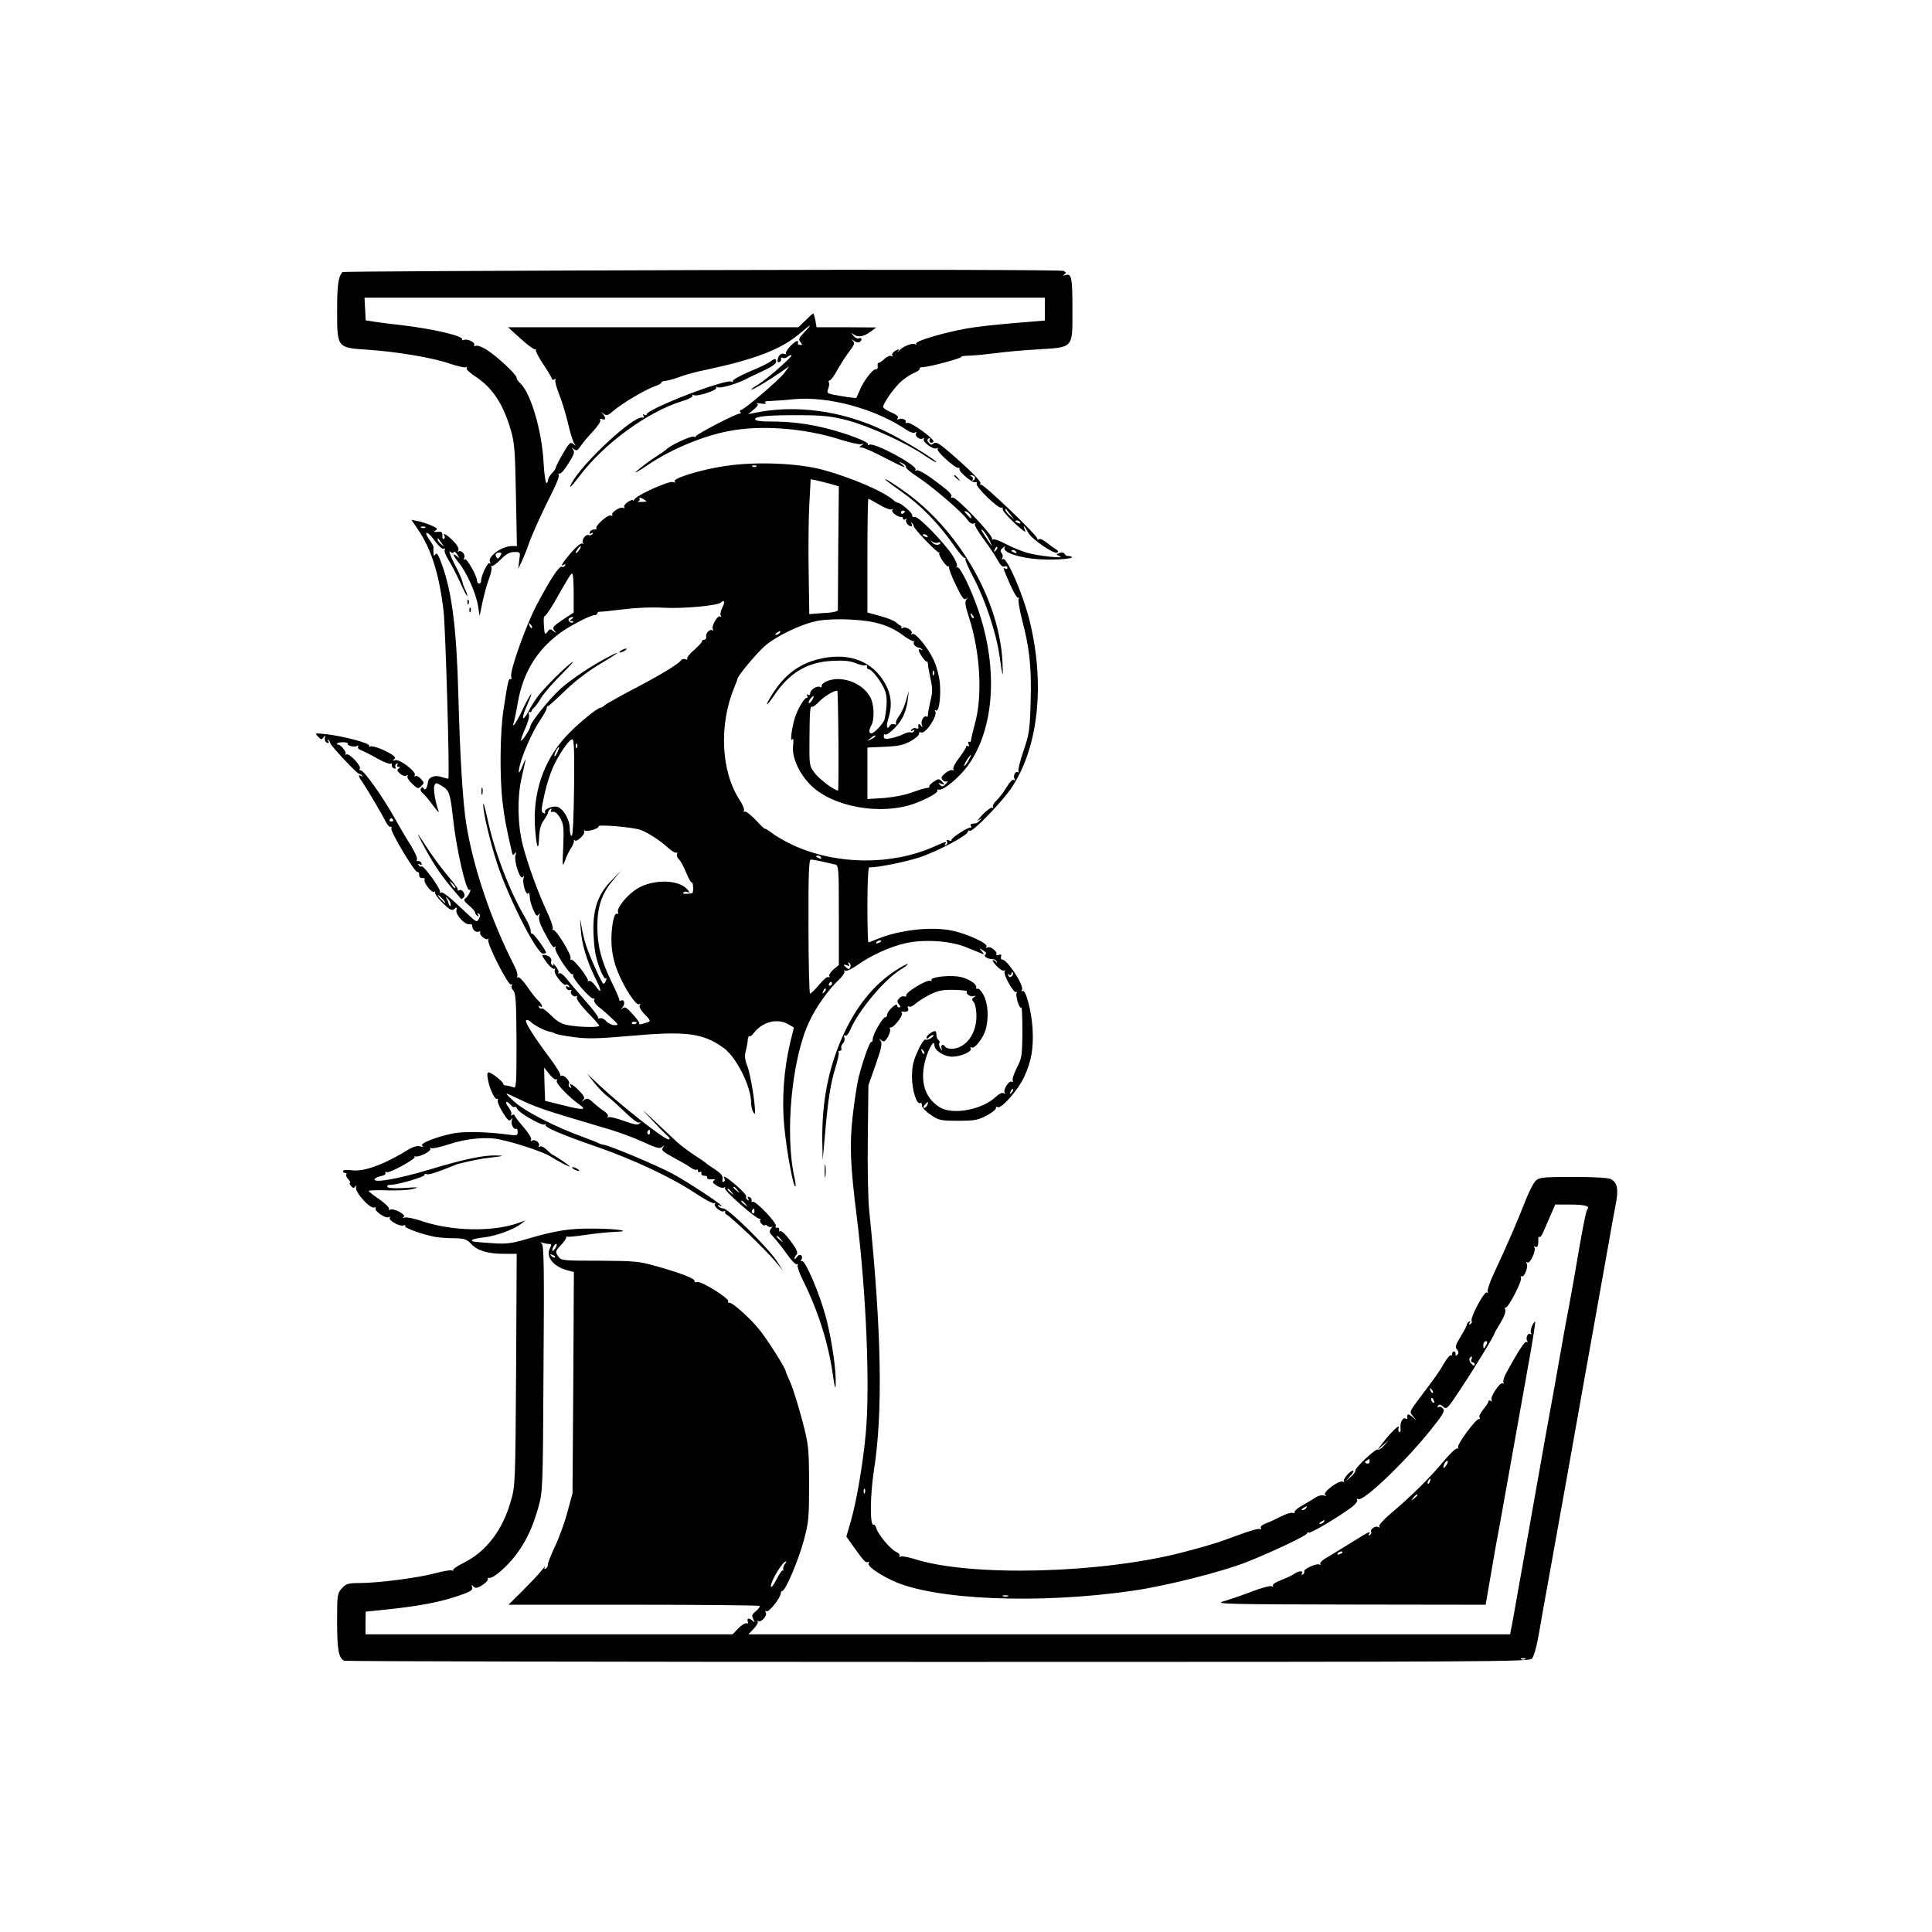 <?xml version="1.0" standalone="no"?>
<!DOCTYPE svg PUBLIC "-//W3C//DTD SVG 20010904//EN"
 "http://www.w3.org/TR/2001/REC-SVG-20010904/DTD/svg10.dtd">
<svg version="1.0" xmlns="http://www.w3.org/2000/svg"
 width="980pt" height="980pt" viewBox="0 0 980 980"
 preserveAspectRatio="xMidYMid meet">

<g transform="translate(0,980) scale(0.1,-0.1)"
fill="#000000" stroke="none">
<path d="M3558 8430 c-999 -3 -1818 -7 -1821 -10 -21 -24 -27 -64 -27 -195 0
-190 -1 -189 156 -199 148 -10 333 -41 417 -71 39 -13 75 -21 80 -18 6 3 7 2
4 -4 -4 -6 16 -24 43 -42 87 -56 142 -139 181 -272 19 -65 22 -107 26 -331 l5
-258 -26 0 c-51 0 -126 -55 -110 -81 4 -7 3 -10 -3 -6 -10 6 -43 -64 -43 -91
0 -7 -4 -12 -10 -12 -5 0 -10 6 -10 13 0 25 -52 117 -62 110 -7 -3 -8 -1 -4 6
10 15 -13 43 -27 34 -6 -4 -7 -1 -2 6 4 8 -5 26 -26 47 -30 31 -58 47 -44 25
3 -5 1 -12 -4 -15 -4 -3 -8 4 -7 17 1 18 -4 22 -24 19 -19 -1 -22 0 -10 8 12
7 7 12 -23 25 -21 9 -52 19 -69 22 l-31 6 32 -47 c68 -99 109 -228 131 -416
10 -89 32 -841 24 -849 -1 -2 -17 2 -35 8 -32 11 -64 0 -68 -24 -4 -32 -14
-47 -21 -35 -6 9 -9 9 -15 0 -4 -6 0 -17 9 -23 8 -7 32 -34 52 -62 20 -27 33
-41 29 -30 -16 42 -28 113 -22 129 7 17 9 17 39 -1 37 -22 42 -36 57 -173 17
-152 66 -364 82 -354 14 8 -4 -30 -19 -42 -12 -8 -9 -15 17 -37 17 -14 31 -30
31 -36 0 -5 5 -13 12 -17 7 -5 8 -3 3 6 -5 9 -4 11 3 6 9 -5 9 -13 1 -27 -10
-19 -13 -17 -62 29 -87 83 -124 112 -131 104 -4 -4 -6 -2 -4 4 4 15 -83 135
-93 129 -4 -3 -11 0 -15 6 -5 8 -3 9 6 4 8 -5 11 -3 8 6 -3 8 -11 13 -17 11
-7 -1 -10 2 -6 8 4 6 -11 39 -32 73 -22 34 -58 96 -81 137 -57 103 -158 246
-172 242 -6 -1 -8 3 -5 9 9 13 -54 81 -68 72 -6 -3 -7 -1 -4 4 6 10 -30 51
-39 46 -2 -2 -4 0 -4 5 0 4 13 7 29 7 16 0 27 -3 25 -7 -6 -10 34 -20 47 -12
7 4 9 3 5 -4 -3 -6 3 -13 14 -17 12 -4 48 -22 81 -41 34 -19 65 -31 70 -28 5
3 8 0 7 -7 -2 -6 3 -14 11 -17 8 -2 11 0 7 6 -3 6 -1 14 5 18 8 4 9 3 5 -4 -4
-7 -1 -12 6 -12 10 0 10 -2 0 -8 -9 -7 -8 -13 7 -26 11 -10 25 -15 32 -10 7 4
10 3 6 -3 -4 -5 7 -23 23 -38 28 -27 31 -28 47 -12 16 15 15 18 -2 36 -9 11
-22 18 -28 14 -5 -3 -7 -1 -3 5 10 16 -78 84 -100 76 -14 -4 -15 -3 -6 4 10 7
8 12 -11 25 -39 25 -98 47 -110 40 -5 -3 -7 -1 -4 4 8 12 -130 49 -219 59 -57
6 -59 6 -41 -12 15 -17 19 -17 28 -4 8 12 9 12 7 -4 -2 -10 3 -21 11 -24 9 -3
11 0 6 9 -5 8 -4 11 1 6 5 -5 9 -12 9 -16 0 -11 136 -156 146 -156 4 0 11 -4
16 -9 5 -5 3 -6 -5 -2 -17 10 -15 -2 7 -32 20 -29 97 -159 120 -204 8 -15 18
-25 22 -22 5 3 7 -1 4 -8 -5 -17 119 -224 132 -221 6 1 10 -5 9 -15 0 -10 6
-16 16 -16 10 1 15 -2 12 -7 -8 -14 36 -70 48 -63 6 4 8 3 5 -3 -3 -5 14 -29
38 -53 37 -36 47 -41 59 -31 13 11 15 10 11 -7 -4 -23 44 -75 66 -70 7 2 13
-1 14 -7 1 -20 17 -36 32 -31 8 3 12 2 9 -3 -8 -12 29 -43 39 -34 4 5 5 3 2
-3 -10 -17 102 -236 115 -228 7 4 8 2 4 -5 -4 -6 0 -18 8 -26 12 -13 15 -55
16 -256 0 -227 -1 -241 -17 -234 -10 4 -26 8 -35 9 -9 0 -16 3 -15 7 3 9 -59
59 -73 59 -9 0 -10 -11 -5 -36 8 -47 36 -105 47 -98 4 3 5 -1 3 -8 -3 -7 9
-35 26 -62 24 -39 33 -46 41 -35 8 11 9 10 4 -5 -6 -19 11 -49 23 -42 4 3 7
-5 7 -16 0 -17 -5 -19 -41 -14 -109 15 -228 18 -286 7 -88 -18 -173 -52 -157
-63 9 -6 5 -7 -10 -3 -14 4 -34 -1 -55 -13 -127 -79 -231 -117 -293 -108 -26
3 -44 2 -44 -4 0 -6 5 -10 12 -10 6 0 8 -3 5 -7 -4 -3 0 -15 10 -25 9 -10 13
-18 8 -18 -4 0 -2 -7 5 -15 11 -13 15 -13 23 -3 6 9 7 8 3 -5 -7 -23 71 -110
92 -102 7 2 11 1 7 -4 -8 -13 52 -54 66 -45 7 4 9 3 6 -3 -8 -13 50 -46 69
-39 8 3 13 2 9 -3 -5 -10 94 -45 157 -56 20 -3 63 -6 95 -6 49 -1 61 -5 83
-29 32 -34 85 -50 168 -50 l63 0 -3 -587 c-4 -576 -4 -590 -27 -668 -42 -147
-124 -255 -240 -313 -33 -16 -57 -33 -53 -38 4 -4 2 -4 -5 0 -6 3 -45 -3 -85
-14 -82 -23 -291 -50 -386 -50 -55 0 -66 -3 -87 -26 -24 -26 -25 -32 -25 -170
0 -143 8 -187 37 -198 8 -3 1363 -6 3011 -6 2851 0 2997 1 3013 17 10 11 25
64 38 143 12 69 30 172 41 230 25 136 167 931 185 1035 8 44 35 195 60 335 25
140 55 307 66 370 11 63 26 147 34 187 16 79 10 114 -24 132 -12 7 -89 11
-189 11 -147 0 -173 -2 -190 -17 -12 -10 -37 -58 -56 -108 -36 -93 -96 -232
-160 -368 -20 -43 -33 -83 -30 -89 4 -7 2 -8 -4 -4 -13 8 -86 -129 -77 -144 3
-5 0 -12 -6 -16 -8 -5 -9 -3 -4 6 5 9 4 11 -3 6 -7 -4 -12 -11 -12 -16 0 -6
-14 -32 -31 -60 -26 -42 -29 -53 -18 -66 8 -10 9 -18 2 -25 -8 -8 -11 -7 -10
2 1 8 -2 14 -8 14 -5 0 -9 -6 -9 -12 1 -7 -2 -10 -7 -8 -4 3 -20 -16 -35 -42
-28 -48 -37 -60 -128 -181 -47 -63 -47 -64 -29 -85 l18 -22 -22 19 c-21 17
-28 15 -24 -7 1 -5 -3 -6 -8 -3 -14 9 -30 -17 -27 -46 2 -15 -1 -25 -6 -22 -5
3 -7 13 -3 22 8 22 -38 -21 -78 -73 l-31 -40 30 25 29 25 -24 -27 c-13 -15
-28 -25 -33 -21 -11 6 -119 -97 -113 -107 2 -4 -8 -18 -23 -31 l-27 -24 24 28
c14 15 20 27 14 27 -16 0 -54 -46 -46 -55 5 -4 2 -5 -5 -1 -18 11 -106 -55
-90 -67 9 -6 7 -7 -6 -3 -11 4 -30 -1 -45 -11 -14 -10 -44 -27 -66 -40 -22
-12 -39 -26 -38 -32 2 -6 -3 -8 -10 -5 -8 3 -36 -6 -63 -20 -27 -14 -62 -30
-77 -35 -17 -7 -25 -15 -21 -23 4 -7 3 -8 -4 -4 -7 4 -56 -10 -109 -30 -108
-40 -142 -51 -283 -88 -414 -108 -1074 -125 -1358 -35 -35 11 -68 17 -74 13
-6 -4 -8 -3 -5 3 4 6 -4 15 -17 21 -28 12 -91 87 -101 120 -3 12 -9 20 -13 18
-20 -12 -19 144 1 276 46 292 39 705 -24 1318 -6 58 -9 224 -7 370 l3 265 37
105 c29 83 34 107 25 120 -10 13 -10 13 4 3 13 -10 18 -7 33 17 9 17 14 35 11
40 -4 6 -2 9 3 8 13 -4 64 60 57 72 -4 6 -3 10 2 9 23 -4 35 2 29 17 -3 9 -2
12 5 8 6 -3 20 3 32 14 12 11 45 32 74 47 43 21 65 25 123 24 39 -1 68 -4 65
-7 -10 -10 17 -31 33 -25 14 4 14 3 3 -5 -12 -9 -13 -13 -1 -26 7 -9 13 -40
13 -69 1 -92 -56 -167 -127 -167 -14 0 -28 5 -31 10 -10 17 -25 11 -19 -7 5
-17 5 -17 -6 0 -6 9 -9 21 -5 26 3 5 1 12 -5 16 -5 3 -10 15 -10 26 0 10 -3
19 -6 19 -14 0 -44 -22 -44 -32 0 -9 3 -9 12 0 7 7 16 12 22 12 5 0 1 -6 -9
-14 -11 -8 -24 -12 -31 -9 -6 2 -24 -24 -39 -59 -23 -51 -29 -77 -29 -133 1
-69 25 -142 43 -130 5 2 8 -3 7 -12 0 -9 18 -30 44 -47 42 -29 50 -31 140 -31
84 0 101 3 145 27 28 14 49 32 47 38 -1 6 3 8 9 4 17 -10 102 85 133 151 37
79 49 144 44 244 -5 91 -35 204 -51 194 -6 -3 -7 -1 -3 6 13 21 -79 161 -103
154 -3 -1 -5 5 -3 14 3 11 -1 14 -13 9 -9 -3 -14 -2 -11 3 8 13 -31 44 -45 35
-8 -4 -10 -3 -5 5 9 15 -97 64 -172 80 -108 23 -271 4 -384 -43 -21 -9 -40
-16 -43 -16 -3 0 -5 86 -5 190 0 110 4 190 9 190 46 0 181 27 255 51 91 30
246 112 246 131 0 5 4 7 9 4 14 -9 165 147 214 221 134 203 169 522 90 843
-32 132 -116 326 -135 314 -7 -4 -8 -3 -4 5 4 6 3 18 -3 25 -8 10 -7 17 6 27
11 10 14 10 9 1 -14 -23 80 -54 180 -59 86 -5 185 4 157 14 -7 2 -15 4 -19 3
-4 -1 -10 4 -14 11 -5 7 -15 9 -26 4 -18 -7 -18 -8 1 -16 34 -14 -105 0 -165
17 -30 9 -79 29 -109 45 -29 16 -58 26 -63 23 -4 -3 -7 -1 -6 4 5 17 -183 214
-199 208 -8 -3 -11 -1 -8 4 7 12 -13 31 -102 96 -36 26 -68 42 -74 38 -7 -4
-9 -3 -5 4 12 20 -212 141 -235 126 -7 -4 -9 -3 -6 2 7 12 -109 56 -218 83
-95 23 -180 33 -281 33 -49 0 -74 4 -74 12 0 15 76 21 240 20 111 -1 152 -6
232 -27 108 -29 294 -113 386 -176 34 -23 62 -39 62 -36 0 11 -168 114 -260
158 -215 104 -455 137 -666 92 l-29 -6 29 24 c20 18 25 26 15 30 -8 3 2 3 21
0 22 -3 30 -1 23 4 -8 6 0 9 25 9 20 1 73 4 117 9 176 17 419 -49 577 -158 16
-10 33 -15 39 -11 7 4 9 3 6 -3 -9 -14 19 -37 34 -27 7 4 9 3 5 -4 -8 -14 50
-55 65 -46 7 4 9 3 5 -4 -7 -11 90 -99 105 -95 5 2 8 -1 6 -7 -3 -14 66 -71
80 -66 7 3 10 -1 7 -8 -6 -15 112 -130 126 -121 5 3 8 0 6 -7 -2 -7 26 -40 62
-73 35 -33 59 -50 53 -37 -6 12 -9 22 -7 22 3 0 13 -14 21 -31 18 -34 132
-112 148 -102 7 4 4 11 -7 17 -10 6 -31 21 -47 34 -16 13 -33 21 -39 17 -6 -4
-9 -3 -8 2 5 13 -278 284 -287 275 -5 -4 -5 -2 -2 4 7 11 -47 65 -160 163 -50
43 -66 51 -77 42 -10 -9 -16 -8 -25 3 -9 11 -9 16 0 22 7 4 9 3 5 -4 -3 -6 -2
-13 3 -16 5 -4 12 -2 16 3 8 13 -116 103 -133 96 -7 -2 -11 -1 -8 4 7 11 -22
23 -36 14 -7 -3 -8 -1 -4 6 5 8 -6 18 -33 29 -22 9 -41 22 -41 28 0 19 56 98
91 129 19 17 49 37 67 44 17 7 30 17 27 21 -3 4 5 8 18 8 29 0 200 46 193 52
-2 3 14 5 37 6 23 0 83 6 132 12 50 7 150 16 224 20 177 11 171 5 171 196 0
168 -4 189 -34 181 -15 -5 -17 -4 -7 3 11 8 10 11 -5 18 -11 5 -835 7 -1836 4z
m1742 -198 l0 -58 -157 -13 c-87 -7 -194 -19 -238 -27 -118 -21 -266 -65 -258
-77 3 -5 1 -7 -5 -3 -14 8 -60 -10 -81 -32 -9 -10 -11 -11 -6 -3 9 12 7 12
-13 2 -12 -7 -20 -17 -16 -23 4 -7 3 -8 -4 -4 -7 4 -22 -2 -34 -13 -12 -12
-26 -21 -30 -21 -5 0 -8 -8 -6 -17 2 -10 -3 -17 -9 -16 -15 3 -65 -62 -83
-109 -8 -18 -15 -34 -16 -36 -1 -2 -36 2 -77 9 -73 12 -75 13 -66 37 5 13 7
28 3 33 -3 5 -1 9 4 9 6 0 25 26 42 58 18 31 45 73 61 93 22 29 26 39 16 49
-10 12 -9 12 5 1 9 -7 22 -10 28 -6 15 9 12 25 -3 19 -8 -3 -20 3 -28 13 -12
16 -12 17 1 7 22 -17 51 -12 85 13 l30 22 -151 1 -152 0 -6 35 c-4 19 -9 35
-11 35 -2 0 -20 -16 -39 -35 l-36 -35 -737 0 -736 0 63 -57 c35 -32 69 -57 74
-55 6 2 8 1 4 -3 -3 -4 13 -36 38 -73 24 -36 44 -70 44 -74 0 -5 5 -6 12 -2 6
4 8 3 5 -3 -3 -5 5 -37 18 -70 14 -33 34 -100 46 -149 11 -49 26 -96 32 -104
10 -13 10 -13 -5 -2 -14 12 -21 6 -52 -48 -20 -34 -36 -65 -36 -71 0 -5 -9
-18 -20 -29 -11 -11 -20 -27 -20 -35 0 -8 -4 -15 -8 -15 -5 0 -12 48 -15 108
-9 160 -66 351 -118 398 -11 9 -19 22 -19 29 0 15 -98 107 -150 140 -23 15
-48 24 -56 21 -8 -3 -12 -2 -9 4 8 12 -33 33 -51 26 -8 -3 -13 -2 -10 2 10 17
-142 53 -309 73 -49 5 -110 13 -135 17 l-45 7 -3 58 -3 57 1726 0 1725 0 0
-58z m-1220 -117 c-28 -29 -31 -37 -20 -50 7 -8 10 -15 6 -15 -16 0 -21 3 -18
11 4 18 -15 9 -41 -19 -15 -16 -24 -32 -20 -36 4 -4 0 -4 -9 -1 -16 6 -31 -8
-34 -33 -2 -7 3 -11 9 -9 7 3 11 10 9 16 -1 7 2 10 8 6 6 -4 18 -1 26 6 8 6
17 10 19 7 6 -6 -122 -119 -167 -147 -21 -12 -38 -25 -38 -27 0 -7 85 43 144
84 l49 34 -23 -32 c-24 -34 -207 -190 -222 -190 -5 0 -6 -5 -3 -10 4 -6 3 -9
-2 -8 -13 4 -232 -110 -225 -117 4 -3 -1 -3 -10 0 -13 5 -121 -45 -138 -65 -3
-3 -27 -20 -55 -38 -50 -32 -123 -91 -95 -76 8 4 34 20 57 36 118 80 279 147
413 172 162 31 382 14 560 -43 50 -16 100 -27 109 -24 14 4 14 3 1 -6 -13 -9
-13 -11 1 -11 9 0 60 -22 113 -50 101 -52 123 -61 90 -34 -18 14 -18 15 4 4
12 -6 20 -15 17 -19 -2 -5 24 -27 58 -49 74 -48 230 -182 254 -218 9 -14 22
-23 30 -20 8 3 11 2 8 -3 -3 -5 18 -40 46 -78 28 -37 59 -85 70 -105 13 -25
24 -35 34 -32 8 4 15 1 15 -6 0 -6 -4 -8 -10 -5 -14 9 -14 7 23 -78 19 -42 37
-74 42 -69 4 4 5 2 2 -5 -4 -6 4 -53 17 -105 38 -144 49 -241 44 -415 -4 -146
-7 -165 -36 -251 -18 -52 -29 -98 -26 -104 4 -6 2 -8 -3 -5 -13 8 -26 -20 -16
-35 3 -7 1 -8 -5 -4 -6 4 -21 -12 -36 -37 -14 -24 -37 -54 -51 -67 -13 -12
-22 -27 -18 -33 3 -6 2 -7 -4 -4 -5 3 -27 -13 -49 -35 -21 -23 -30 -36 -19
-28 17 12 18 12 7 0 -7 -8 -17 -16 -23 -16 -5 -1 -14 -2 -20 -3 -5 0 -7 -6 -4
-11 4 -6 3 -9 -2 -8 -12 4 -102 -55 -97 -64 3 -4 -3 -5 -12 -1 -11 4 -15 3
-10 -5 3 -6 1 -14 -5 -18 -8 -4 -9 -3 -5 4 10 16 6 15 -57 -13 -216 -95 -491
-93 -712 7 -38 18 -87 45 -107 61 -21 16 -38 26 -38 23 0 -3 -21 17 -46 44
-26 27 -51 47 -57 43 -5 -3 -7 -1 -3 5 3 6 -6 30 -22 54 -95 145 -106 381 -27
572 8 20 16 39 16 43 3 17 89 120 134 162 57 52 186 115 273 132 39 7 104 10
170 6 122 -6 196 -29 266 -82 24 -18 48 -30 52 -27 4 4 4 2 0 -5 -6 -11 9 -27
26 -28 3 0 10 -4 15 -9 5 -5 3 -6 -4 -2 -7 4 -13 4 -13 -1 0 -13 36 -64 41
-59 3 3 5 -3 6 -12 0 -9 6 -43 13 -75 11 -48 11 -68 -1 -115 -7 -31 -13 -63
-12 -69 0 -7 -3 -11 -7 -8 -13 8 -31 -21 -24 -41 5 -16 4 -16 -5 -4 -10 13
-15 8 -12 -12 0 -4 -5 -5 -13 -2 -8 3 -17 0 -22 -7 -5 -8 -3 -10 6 -4 9 5 11
4 6 -4 -4 -6 -11 -9 -16 -6 -5 3 -22 -1 -38 -9 -15 -8 -44 -17 -63 -21 -29 -5
-36 -3 -36 9 0 9 2 14 5 11 10 -10 63 38 86 78 14 23 27 65 30 92 l6 50 -14
-48 c-7 -27 -23 -62 -35 -78 -12 -16 -19 -34 -16 -39 3 -5 0 -7 -8 -4 -8 3
-18 1 -22 -5 -16 -28 -22 -6 -8 37 22 73 13 133 -33 200 -68 98 -185 133 -324
98 -99 -25 -171 -80 -231 -175 -42 -65 -36 -73 7 -10 78 117 169 171 297 177
55 3 89 0 118 -12 22 -9 45 -14 50 -10 5 3 8 0 7 -7 -2 -7 2 -13 9 -14 17 0
70 -71 83 -111 11 -31 10 -73 -2 -139 -3 -21 -53 -75 -68 -75 -13 0 -13 16 0
41 17 31 14 107 -5 142 -38 71 -140 111 -215 84 -19 -7 -34 -19 -32 -26 1 -7
-2 -10 -8 -6 -14 9 -50 -13 -50 -31 0 -9 -5 -12 -12 -8 -7 4 -8 3 -4 -4 4 -7
3 -12 -2 -12 -13 0 -46 -57 -60 -101 -16 -51 -25 -127 -14 -110 7 9 8 -1 5
-32 -7 -57 30 -140 89 -199 111 -111 354 -155 524 -95 66 24 125 57 119 67 -3
5 0 7 7 5 21 -8 105 62 149 123 132 185 153 484 54 780 -39 115 -98 236 -110
224 -5 -4 -5 -1 -1 5 4 7 -7 33 -25 60 -49 71 -170 194 -188 191 -9 -2 -15 2
-14 9 2 11 -58 63 -73 63 -4 0 -15 6 -23 14 -51 44 -209 112 -353 152 -127 35
-345 44 -501 20 -123 -18 -274 -65 -254 -79 7 -5 4 -6 -10 -2 -22 6 -180 -65
-195 -88 -4 -7 -8 -9 -8 -4 0 4 -11 0 -25 -9 -14 -9 -22 -21 -18 -27 3 -6 1
-7 -5 -3 -14 8 -64 -23 -56 -35 3 -5 -1 -6 -8 -4 -15 6 -81 -53 -73 -65 3 -4
-3 -7 -12 -6 -9 0 -18 -5 -21 -13 -3 -9 0 -11 8 -6 8 5 11 4 6 -3 -4 -6 -13
-9 -21 -6 -15 6 -38 -29 -27 -41 4 -5 2 -5 -4 -2 -7 4 -32 -17 -58 -47 -45
-53 -57 -74 -34 -60 7 4 8 3 4 -5 -4 -6 -11 -9 -15 -6 -14 8 -61 -65 -133
-202 -53 -103 -132 -326 -125 -354 3 -10 1 -17 -3 -14 -10 6 -14 -12 -35 -149
-19 -116 -21 -353 -5 -480 9 -77 17 -118 46 -245 4 -20 7 -22 15 -10 8 10 9 8
4 -9 -9 -31 24 -129 37 -111 7 10 8 9 4 -5 -8 -24 13 -93 24 -77 3 7 7 -1 7
-16 0 -15 8 -46 18 -67 13 -31 19 -36 27 -25 7 10 8 8 3 -8 -4 -14 4 -40 22
-74 45 -83 49 -89 58 -81 5 4 5 2 2 -5 -9 -14 77 -145 88 -135 5 4 5 2 2 -4
-8 -13 91 -126 104 -119 5 4 6 0 3 -8 -2 -7 7 -22 21 -33 14 -10 44 -36 66
-57 38 -35 39 -37 16 -37 -13 0 -32 9 -42 20 -10 12 -25 18 -32 15 -8 -2 -12
-1 -9 3 2 4 -27 44 -66 87 -39 44 -82 95 -95 112 -14 18 -30 30 -36 26 -5 -3
-7 -2 -4 3 3 5 -4 21 -15 34 -11 14 -16 19 -12 11 4 -9 3 -12 -4 -7 -6 4 -9
13 -6 20 5 14 -10 29 -33 32 -18 3 -16 -3 13 -42 14 -18 30 -31 35 -28 5 3 6
-1 3 -9 -6 -16 44 -80 56 -72 5 3 12 0 16 -6 5 -8 3 -9 -6 -4 -8 5 -11 3 -8
-6 3 -8 12 -13 19 -11 8 2 11 0 7 -4 -11 -10 12 -35 25 -27 6 3 7 1 3 -6 -4
-7 17 -37 53 -75 34 -34 61 -66 61 -69 0 -9 -93 -8 -153 2 -37 6 -58 17 -91
50 -23 23 -45 39 -48 36 -3 -4 -9 -1 -14 6 -4 8 -3 10 4 5 19 -12 13 10 -8 29
-10 9 -36 41 -56 71 -20 29 -41 51 -47 47 -6 -3 -7 -1 -3 5 3 6 -2 28 -13 49
-119 232 -211 504 -246 725 -18 114 -32 350 -40 653 -9 340 -33 528 -86 669
-15 42 -24 54 -30 45 -7 -11 -9 -9 -10 6 -1 11 -1 24 0 28 1 5 -8 22 -20 38
-21 30 -23 45 -4 31 6 -4 23 -24 38 -45 16 -21 33 -34 39 -31 7 4 8 2 4 -4 -4
-6 5 -31 20 -54 15 -24 42 -77 61 -118 18 -41 33 -69 33 -62 0 7 -5 22 -11 33
-6 11 -12 29 -14 40 -2 11 -20 52 -41 91 -20 40 -29 67 -21 60 10 -9 16 -9 19
-2 1 5 9 0 17 -12 13 -21 13 -22 -2 -9 -26 21 -20 4 13 -37 39 -49 86 -155 95
-217 l8 -50 14 69 c8 38 23 92 33 119 11 28 16 55 13 61 -3 6 -3 8 1 5 3 -3
24 11 45 32 28 29 47 39 70 39 31 0 31 0 25 -42 l-5 -43 19 40 c10 22 25 58
32 80 14 44 72 172 126 278 19 38 32 73 28 78 -3 5 -1 8 5 7 6 -2 27 22 45 52
28 44 32 58 23 70 -10 13 -10 13 4 2 14 -10 19 -8 34 15 10 15 38 49 63 75 24
26 41 52 37 57 -3 7 0 8 9 5 19 -7 21 7 4 26 -11 12 -10 12 4 1 15 -11 22 -9
52 17 43 37 158 105 208 123 20 7 35 15 33 19 -2 3 7 7 20 8 13 1 45 10 72 20
26 10 86 27 133 36 250 53 384 104 480 187 56 48 64 50 20 4z m-243 -681 c-3
-3 -12 -4 -19 -1 -8 3 -5 6 6 6 11 1 17 -2 13 -5z m1108 -53 c3 -5 0 -13 -6
-17 -7 -4 -9 -3 -5 4 3 5 0 13 -6 15 -9 4 -10 6 -1 6 6 1 14 -3 18 -8z m-731
-36 l41 -12 -3 -309 c-1 -170 -2 -313 -2 -319 0 -5 -21 -11 -48 -13 -26 -2
-58 -4 -72 -5 l-25 -2 -3 210 c-2 116 -1 269 3 342 l7 132 31 -6 c17 -4 49
-12 71 -18z m-934 -88 c0 -1 -12 -3 -28 -3 -15 -1 -21 1 -14 3 6 3 9 9 6 15
-4 6 2 5 15 -1 11 -7 21 -13 21 -14z m1180 -17 c28 -17 56 -27 62 -24 7 4 8 2
4 -4 -6 -11 31 -38 47 -34 4 1 7 -3 7 -9 0 -5 6 -7 13 -3 6 4 9 4 5 -1 -9 -9
9 -35 24 -35 5 0 6 6 2 13 -4 7 -3 9 2 4 5 -5 9 -12 9 -16 0 -13 123 -141 128
-133 2 4 3 2 1 -5 -3 -14 42 -77 48 -66 3 4 3 2 2 -4 -2 -7 14 -49 35 -92 31
-64 41 -77 52 -68 11 10 11 9 1 -4 -9 -12 -6 -32 14 -93 57 -181 69 -399 28
-541 -9 -33 -17 -68 -18 -77 0 -9 -5 -14 -10 -11 -5 4 -7 -1 -3 -11 4 -10 3
-15 -3 -11 -6 3 -10 2 -10 -4 0 -5 -16 -30 -35 -56 -20 -25 -33 -51 -29 -57 4
-6 3 -8 -3 -5 -6 4 -23 -3 -37 -14 -21 -17 -24 -24 -15 -35 6 -8 16 -11 23 -7
6 3 3 -2 -6 -13 -14 -15 -20 -16 -30 -5 -11 10 -9 11 7 5 19 -6 19 -6 4 11
-16 16 -18 16 -43 0 -14 -10 -24 -20 -22 -24 3 -4 -3 -7 -12 -8 -9 0 -44 -11
-77 -23 -35 -13 -94 -24 -142 -28 l-83 -5 0 130 0 131 88 4 c70 3 96 9 132 29
25 14 44 31 42 38 -1 7 2 9 9 6 21 -13 87 84 73 107 -4 6 -3 8 4 4 15 -9 26
72 19 143 -3 31 -16 81 -30 111 -29 64 -94 143 -109 134 -7 -4 -8 -2 -4 4 8
13 -30 36 -44 27 -6 -4 -9 -3 -8 2 2 4 -1 9 -5 10 -4 1 -14 9 -22 16 -8 8 -43
22 -79 32 l-66 18 0 288 c0 159 2 289 5 289 2 0 27 -14 55 -30z m665 -50 l20
-25 -22 19 c-13 11 -23 24 -23 29 0 6 1 8 3 6 1 -2 11 -15 22 -29z m-535 16
c0 -3 -4 -8 -10 -11 -5 -3 -10 -1 -10 4 0 6 5 11 10 11 6 0 10 -2 10 -4z m334
-22 c7 -19 2 -18 -19 6 -16 17 -16 20 -3 15 9 -4 19 -13 22 -21z m251 -34 c3
-6 -1 -7 -9 -4 -18 7 -21 14 -7 14 6 0 13 -4 16 -10z m-3018 -26 c-3 -3 -12
-4 -19 -1 -8 3 -5 6 6 6 11 1 17 -2 13 -5z m2864 -68 c10 -23 14 -33 7 -22
-51 75 -59 89 -43 76 9 -7 25 -32 36 -54z m-316 24 c3 -6 -1 -7 -9 -4 -18 7
-21 14 -7 14 6 0 13 -4 16 -10z m-2465 -35 c14 -19 14 -19 -2 -6 -10 7 -18 18
-18 24 0 6 1 8 3 6 1 -2 9 -13 17 -24z m2516 2 c8 3 14 3 14 0 0 -14 -30 -14
-41 1 -11 14 -11 15 0 5 7 -6 20 -9 27 -6z m-1818 -37 c-7 -10 -14 -17 -17
-15 -4 4 18 35 25 35 2 0 -1 -9 -8 -20z m2113 -3 c-10 -9 -11 -8 -5 6 3 10 9
15 12 12 3 -3 0 -11 -7 -18z m104 -7 c3 -6 -1 -7 -9 -4 -18 7 -21 14 -7 14 6
0 13 -4 16 -10z m-2618 -21 c-8 -13 -13 -15 -18 -7 -10 15 -4 25 15 25 11 0
12 -4 3 -18z m373 -188 l0 -98 -56 -37 c-49 -33 -54 -39 -42 -54 12 -15 11
-16 -5 -3 -15 12 -19 12 -31 -5 -12 -16 -14 -13 -17 33 -2 28 -1 49 3 47 3 -2
26 30 50 71 78 137 83 145 91 145 4 0 7 -44 7 -99z m755 -71 c-9 -17 -13 -36
-9 -42 4 -6 3 -8 -3 -5 -13 8 -46 -50 -37 -65 4 -6 3 -8 -3 -5 -13 8 -35 -16
-31 -34 2 -7 -3 -13 -9 -14 -7 0 -13 -4 -12 -8 0 -5 -18 -24 -40 -44 -23 -19
-38 -39 -35 -44 3 -5 -1 -6 -9 -3 -8 3 -18 1 -22 -5 -11 -18 -108 -77 -243
-147 -70 -37 -134 -73 -143 -80 -8 -8 -19 -14 -23 -14 -16 0 -116 -82 -173
-143 -118 -127 -174 -295 -158 -480 8 -96 17 -108 20 -26 2 33 9 60 24 79 11
16 21 34 21 39 0 5 5 13 12 17 7 5 8 3 4 -5 -5 -8 -2 -11 9 -9 11 2 24 -10 37
-32 17 -31 19 -48 15 -145 -5 -99 -4 -106 8 -73 7 21 21 50 31 65 10 16 17 32
15 38 -1 5 1 7 5 2 10 -10 55 33 47 46 -3 6 -1 7 4 4 13 -8 75 12 69 21 -7 12
177 -4 214 -18 40 -15 102 -56 143 -94 16 -14 33 -24 38 -21 5 3 6 0 3 -8 -3
-8 2 -19 10 -26 7 -6 24 -36 36 -66 12 -30 25 -53 29 -51 3 2 6 -9 7 -25 1
-16 -2 -29 -5 -30 -38 -5 -49 -4 -45 3 4 5 13 7 22 3 13 -5 12 -2 -3 15 -44
49 -170 51 -250 4 -51 -30 -109 -100 -100 -121 2 -8 1 -11 -5 -8 -16 10 -32
-78 -28 -155 3 -50 14 -97 32 -140 34 -84 93 -173 108 -164 7 5 8 3 3 -5 -4
-8 5 -26 26 -47 29 -30 31 -34 13 -40 -39 -12 -44 -13 -41 -5 1 4 -14 26 -35
48 -28 32 -39 38 -49 29 -11 -9 -11 -8 0 6 14 18 6 42 -10 32 -5 -3 -8 -2 -7
3 1 4 -17 46 -40 93 -52 106 -72 183 -72 281 0 100 22 164 77 231 l45 53 -49
-50 c-66 -66 -93 -138 -93 -245 0 -43 5 -102 11 -131 14 -64 43 -131 53 -122
4 4 4 0 0 -10 -3 -9 -9 -17 -13 -17 -8 0 -74 147 -91 204 -7 21 -16 62 -21 90
-7 45 -8 43 -3 -18 5 -77 31 -161 75 -250 33 -66 32 -83 -1 -36 -12 17 -26 27
-33 24 -7 -4 -9 -4 -5 0 8 10 -71 112 -84 108 -5 -1 -7 2 -4 7 9 13 -76 151
-88 144 -5 -3 -6 -1 -2 5 3 6 -9 44 -28 84 -48 103 -101 249 -125 345 -25 97
-28 237 -6 333 8 36 17 76 20 90 3 14 -1 7 -10 -14 -20 -52 -29 -59 -20 -16
12 57 65 178 103 234 19 28 35 56 35 63 0 7 3 11 6 11 3 -1 43 35 88 79 51 49
117 99 172 132 90 53 121 77 59 45 -88 -44 -199 -118 -256 -169 -56 -51 -152
-171 -152 -190 0 -12 -42 -77 -47 -72 -2 3 7 30 21 61 14 31 23 63 19 72 -3 8
-2 14 3 12 5 -2 10 1 11 6 1 5 6 12 11 15 5 3 22 26 37 51 15 25 64 81 108
124 44 44 65 69 48 56 -37 -26 -134 -123 -171 -170 -14 -18 -36 -53 -49 -78
-33 -61 -38 -38 -7 32 37 83 21 68 -21 -19 -19 -41 -40 -78 -46 -82 -6 -3 -7
-1 -3 5 3 6 13 53 22 104 25 150 93 265 208 352 51 39 160 96 184 96 6 0 12 4
12 9 0 5 6 8 13 8 6 -1 59 5 117 12 64 8 145 12 210 8 97 -5 272 11 287 27 17
17 22 2 8 -24z m1273 -55 c-3 -3 -9 2 -12 12 -6 14 -5 15 5 6 7 -7 10 -15 7
-18z m-2038 -5 c-12 -8 -12 -10 -1 -10 8 0 12 -3 8 -6 -9 -9 -28 6 -22 17 4 5
12 9 18 9 7 0 6 -4 -3 -10z m-202 -45 c-3 -3 -9 2 -12 12 -6 14 -5 15 5 6 7
-7 10 -15 7 -18z m1257 -25 c-3 -5 -12 -10 -18 -10 -7 0 -6 4 3 10 19 12 23
12 15 0z m782 -212 c-3 -8 -6 -5 -6 6 -1 11 2 17 5 13 3 -3 4 -12 1 -19z
m-484 -337 c1 -138 0 -251 -2 -251 -18 0 -93 56 -117 87 -29 38 -29 39 -28
173 1 144 3 172 14 165 4 -2 20 10 36 27 26 27 84 61 92 53 1 -1 4 -115 5
-254z m-133 208 c-7 -11 -14 -18 -17 -15 -3 3 0 12 7 21 18 21 23 19 10 -6z
m320 -184 c0 -2 -10 -9 -22 -15 -22 -11 -22 -10 -4 4 21 17 26 19 26 11z
m-1528 -260 c-2 -149 -6 -245 -12 -245 -6 0 -10 17 -10 39 0 46 -36 105 -67
109 -27 4 -66 -15 -58 -28 3 -6 0 -7 -8 -4 -13 4 -12 18 4 91 10 47 30 110 43
139 31 68 83 144 99 144 9 0 11 -59 9 -245z m15 203 c-3 -8 -6 -5 -6 6 -1 11
2 17 5 13 3 -3 4 -12 1 -19z m-99 -23 c-6 -14 -13 -23 -15 -21 -5 5 15 46 22
46 3 0 -1 -11 -7 -25z m2084 -44 c-9 -16 -18 -28 -21 -26 -4 5 27 55 34 55 2
0 -4 -13 -13 -29z m-2918 -299 c3 -5 -1 -9 -9 -9 -8 0 -12 4 -9 9 3 4 7 8 9 8
2 0 6 -4 9 -8z m2171 -192 c3 -6 -1 -7 -9 -4 -18 7 -21 14 -7 14 6 0 13 -4 16
-10z m5 -20 c25 -6 54 -12 65 -15 19 -4 20 -12 20 -257 l0 -253 -28 -23 c-15
-13 -24 -29 -20 -34 3 -6 1 -8 -5 -4 -6 3 -27 -14 -47 -39 -21 -25 -41 -45
-46 -45 -4 0 -8 153 -8 340 -1 263 2 340 12 340 6 0 32 -5 57 -10z m-1925
-190 c10 -11 16 -20 13 -20 -3 0 -13 9 -23 20 -10 11 -16 20 -13 20 3 0 13 -9
23 -20z m41 -26 c1 -9 -1 -13 -4 -9 -4 4 -7 10 -7 13 0 4 -4 14 -9 22 -7 12
-6 13 4 3 8 -7 15 -20 16 -29z m2184 -188 c0 -2 -7 -7 -16 -10 -8 -3 -12 -2
-9 4 6 10 25 14 25 6z m431 -31 c35 -14 71 -29 79 -32 13 -6 13 -5 0 12 -14
17 -14 17 7 4 14 -8 18 -16 12 -20 -14 -8 9 -24 35 -24 11 0 20 -6 22 -13 1
-7 0 -8 -3 -2 -2 5 -10 10 -16 10 -6 0 2 -13 18 -30 15 -16 33 -27 38 -23 6 3
7 1 3 -5 -9 -14 48 -115 59 -104 4 4 5 2 2 -4 -8 -14 15 -87 23 -74 4 6 6 -49
6 -122 -1 -125 -3 -136 -29 -186 -15 -30 -24 -59 -20 -64 3 -6 1 -8 -4 -5 -14
9 -46 -40 -37 -55 5 -7 3 -8 -5 -3 -8 4 -23 -3 -39 -18 -70 -67 -223 -95 -288
-52 -76 49 -100 136 -68 246 17 57 44 99 44 67 0 -27 49 -58 90 -58 44 0 103
27 94 42 -4 6 -2 8 4 5 15 -10 59 47 72 91 16 59 12 129 -10 173 -12 22 -25
37 -31 34 -5 -4 -8 -1 -7 5 5 20 -48 52 -95 57 -56 7 -140 -5 -132 -18 3 -5 0
-6 -7 -4 -17 7 -124 -58 -121 -73 2 -6 -3 -9 -11 -6 -7 3 -19 -2 -26 -11 -10
-12 -10 -18 0 -30 9 -10 9 -15 1 -15 -6 0 -11 5 -11 12 0 6 -11 1 -25 -12 -14
-13 -25 -29 -25 -37 0 -7 -4 -13 -10 -13 -12 0 -61 -83 -63 -109 0 -11 -4 -18
-7 -16 -8 5 -43 -95 -65 -181 -8 -34 -22 -123 -30 -197 -16 -144 -12 -247 20
-502 49 -388 69 -873 46 -1111 -15 -159 -47 -341 -75 -439 l-23 -79 36 -51
c52 -73 63 -85 74 -78 6 3 7 1 3 -5 -9 -15 46 -54 124 -91 210 -97 740 -119
1215 -50 169 24 457 97 580 146 133 53 305 135 305 145 0 5 4 7 9 4 8 -6 155
82 219 130 18 14 29 30 26 36 -4 7 -2 8 5 4 24 -16 236 186 365 347 65 80 76
100 66 112 -7 8 -17 12 -23 8 -6 -4 -7 -1 -3 6 6 9 12 8 26 -4 18 -16 22 -12
89 90 69 103 171 271 171 280 0 3 14 27 31 55 19 31 28 57 24 67 -3 10 -3 14
1 10 10 -10 86 134 79 151 -3 7 -1 11 4 8 12 -8 35 50 25 65 -4 8 -3 10 4 5
13 -8 45 61 35 77 -3 6 -1 7 5 3 11 -7 16 7 15 41 -1 7 2 11 6 9 4 -3 12 7 18
22 7 15 23 53 37 85 l25 57 70 0 c79 0 106 -7 93 -24 -8 -9 -28 -114 -67 -346
-3 -19 -17 -93 -30 -165 -14 -71 -31 -170 -40 -220 -9 -49 -22 -126 -30 -170
-8 -44 -31 -168 -50 -275 -19 -107 -57 -323 -85 -480 -28 -157 -58 -323 -66
-370 -8 -47 -17 -95 -20 -108 l-4 -22 -1932 0 -1932 0 27 28 c15 16 24 32 20
37 -5 4 -3 5 3 2 15 -9 48 29 38 44 -4 7 -3 10 4 6 11 -8 72 69 72 90 0 7 4
13 8 13 16 0 82 155 109 256 25 92 27 113 27 289 -1 185 -2 194 -36 325 -20
74 -46 158 -58 185 -13 28 -24 55 -25 61 -4 19 -85 147 -128 203 -46 59 -144
148 -159 143 -5 -1 -7 2 -4 7 8 13 -135 103 -156 98 -10 -3 -16 -1 -15 5 3 12
-71 41 -193 75 -88 25 -109 27 -288 28 -180 0 -195 1 -208 19 -19 26 -18 29
13 62 15 16 26 33 25 37 -1 5 1 7 5 4 5 -2 46 2 93 9 47 7 112 14 145 15 102
3 16 17 -110 17 -118 1 -187 -10 -333 -53 -80 -23 -104 -26 -175 -21 -101 7
-107 8 -102 16 2 4 28 10 57 13 60 6 151 39 188 67 l25 19 -43 -15 c-128 -43
-329 -39 -479 11 -40 14 -80 22 -90 19 -13 -4 -14 -3 -5 3 15 11 -53 47 -70
37 -6 -4 -8 -2 -5 3 4 6 -18 28 -48 49 -30 20 -55 40 -55 43 0 3 42 5 92 3 51
-2 111 1 133 7 34 9 27 10 -42 5 -52 -3 -83 -1 -88 5 -3 7 3 11 16 11 38 0
179 42 173 51 -3 5 1 6 9 3 12 -4 51 8 132 41 11 5 22 9 25 10 72 18 120 28
176 34 61 7 63 9 22 10 -66 2 -169 -20 -344 -73 -155 -46 -274 -67 -274 -49 0
6 14 13 31 17 17 3 28 10 24 16 -3 5 0 7 8 4 15 -5 153 71 140 78 -4 3 -2 3 5
2 19 -5 82 28 75 39 -3 6 -1 7 5 3 6 -3 44 5 84 18 91 31 196 41 263 26 89
-19 219 -63 255 -85 47 -29 100 -56 100 -52 0 5 -82 60 -90 61 -2 1 -14 11
-27 24 -13 13 -28 20 -35 16 -6 -4 -8 -3 -5 3 9 14 -19 37 -34 27 -8 -4 -9 -3
-5 5 4 6 -12 33 -38 63 -25 29 -46 56 -46 61 0 4 -5 5 -12 1 -6 -4 -8 -3 -5 3
4 6 -3 22 -14 37 -21 27 -11 38 11 11 7 -8 16 -13 20 -10 4 3 10 -1 13 -9 8
-21 126 -88 140 -80 7 4 9 4 5 -1 -11 -11 71 -47 256 -111 190 -66 388 -159
505 -238 46 -30 88 -53 94 -49 5 3 7 1 3 -5 -7 -12 33 -44 46 -36 5 3 7 2 6
-3 -2 -4 1 -10 6 -13 32 -19 195 -175 250 -240 l38 -45 -33 50 c-45 68 -245
265 -269 265 -10 0 -22 5 -26 12 -4 7 -3 8 4 4 7 -4 12 -5 12 -3 0 9 -177 125
-250 164 -76 41 -314 141 -347 146 -10 1 -23 6 -29 9 -6 4 -37 16 -70 28 -149
54 -302 132 -359 185 -41 38 -45 43 -20 32 150 -71 140 -67 480 -168 61 -17
148 -49 194 -70 70 -33 87 -37 100 -27 14 11 14 11 4 -2 -10 -14 -3 -21 50
-50 34 -18 74 -41 88 -51 14 -10 29 -16 33 -12 3 3 6 1 6 -6 0 -7 5 -9 10 -6
6 4 9 1 8 -7 -2 -7 5 -12 14 -12 10 1 16 -3 15 -10 -1 -6 9 -10 23 -8 17 1 21
-1 12 -6 -10 -7 -7 -13 13 -26 14 -9 31 -14 37 -10 6 4 8 3 5 -3 -7 -11 162
-160 176 -155 5 1 6 -2 3 -7 -3 -5 1 -14 9 -21 8 -7 15 -9 15 -5 0 4 6 2 13
-4 8 -6 18 -7 23 -3 4 4 2 -1 -5 -10 -11 -15 -9 -21 14 -45 14 -15 45 -54 67
-85 22 -32 45 -55 51 -51 5 3 7 1 3 -5 -3 -6 9 -41 28 -79 75 -151 127 -313
150 -473 10 -71 14 -83 15 -50 2 75 -19 219 -49 336 -32 121 -107 297 -123
287 -6 -3 -7 -1 -3 5 13 22 -6 37 -21 17 -7 -11 -13 -14 -13 -9 0 6 5 15 11
21 8 8 0 26 -30 67 -23 31 -46 54 -52 51 -5 -4 -8 -1 -7 7 2 7 -3 12 -10 10
-8 -1 -11 2 -7 9 9 13 -104 131 -117 123 -5 -3 -7 0 -6 7 2 6 -3 14 -11 17 -9
3 -11 0 -6 -8 5 -9 4 -11 -4 -6 -6 4 -9 11 -6 16 3 5 -18 29 -47 54 -49 43
-77 59 -63 37 3 -5 1 -12 -4 -16 -6 -3 -8 4 -6 15 3 15 -7 27 -38 48 -23 15
-44 29 -47 33 -3 3 -30 22 -60 41 -30 20 -68 49 -85 64 -16 15 -66 62 -110
103 -79 75 -79 75 -20 12 33 -36 69 -73 80 -82 13 -12 15 -18 7 -19 -23 0
-238 168 -356 279 l-59 56 37 -47 c20 -26 52 -58 69 -71 18 -13 58 -50 90 -81
35 -34 62 -54 70 -50 9 5 9 4 1 -5 -8 -9 -27 -6 -79 13 -38 14 -73 22 -78 19
-6 -3 -7 -1 -4 4 4 6 -6 19 -21 28 -15 10 -39 29 -54 43 -24 22 -30 23 -45 12
-15 -12 -16 -12 -5 0 10 11 6 20 -20 47 -31 32 -57 45 -42 21 4 -7 3 -8 -5 -4
-6 4 -9 12 -5 17 8 14 -26 50 -40 42 -6 -3 -8 -3 -4 1 4 5 -19 43 -50 85 -84
112 -133 189 -123 196 5 3 16 -1 23 -9 18 -17 72 -45 95 -49 10 -1 23 -6 30
-10 6 -4 49 -12 95 -18 67 -9 120 -8 281 6 289 26 372 15 478 -61 64 -47 139
-195 139 -278 0 -17 5 -38 10 -46 9 -13 10 -13 10 0 0 47 -23 189 -38 229 -14
34 -16 55 -9 81 5 19 10 45 10 57 1 11 5 19 9 17 4 -2 13 4 20 14 44 59 120
79 177 46 l28 -16 -19 -77 c-32 -136 -43 -287 -30 -424 13 -134 47 -315 57
-305 2 2 0 22 -5 44 -50 224 -14 604 75 792 35 75 99 165 154 216 16 16 28 34
24 39 -3 6 -1 7 5 3 6 -4 33 9 60 28 66 48 167 94 243 111 96 22 230 13 310
-20z m-588 -101 c-4 -11 -9 -12 -19 -3 -19 15 -18 20 3 12 12 -5 14 -3 8 7 -5
8 -4 11 3 6 6 -4 9 -13 5 -22z m820 -45 c-8 -8 -13 -7 -18 2 -5 8 -4 10 3 5 7
-4 12 -2 12 5 0 7 3 9 7 6 4 -4 2 -12 -4 -18z m-913 -39 c0 -5 -5 -10 -11 -10
-5 0 -7 5 -4 10 3 6 8 10 11 10 2 0 4 -4 4 -10z m-39 -43 c-10 -9 -11 -8 -5 6
3 10 9 15 12 12 3 -3 0 -11 -7 -18z m-951 -153 c0 -8 -19 -13 -24 -6 -3 5 1 9
9 9 8 0 15 -2 15 -3z m1458 -159 c-3 -3 -9 2 -12 12 -6 14 -5 15 5 6 7 -7 10
-15 7 -18z m-1867 -130 c5 4 6 0 3 -8 -5 -13 62 -83 115 -120 41 -28 18 -29
-80 -4 l-94 23 -3 85 -2 84 26 -33 c14 -18 30 -30 35 -27z m2310 -68 c-10 -9
-11 -8 -5 6 3 10 9 15 12 12 3 -3 0 -11 -7 -18z m-427 -62 c-4 -8 -11 -15 -16
-15 -6 0 -5 6 2 15 7 8 14 15 16 15 2 0 1 -7 -2 -15z m-1407 -140 c0 -8 -4
-12 -9 -9 -5 3 -6 10 -3 15 9 13 12 11 12 -6z m444 -292 c13 -16 12 -17 -3 -4
-17 13 -22 21 -14 21 2 0 10 -8 17 -17z m-30 -10 c13 -16 12 -17 -3 -4 -17 13
-22 21 -14 21 2 0 10 -8 17 -17z m70 -60 c13 -16 12 -17 -3 -4 -10 7 -18 15
-18 17 0 8 8 3 21 -13z m46 -38 c0 -8 -4 -12 -9 -9 -5 3 -6 10 -3 15 9 13 12
11 12 -6z m134 -142 c13 -16 12 -17 -3 -4 -17 13 -22 21 -14 21 2 0 10 -8 17
-17z m-1175 -23 c12 0 12 -4 4 -21 -24 -44 18 -96 93 -114 l28 -7 -3 -562 -4
-561 -26 -96 c-14 -53 -43 -132 -64 -175 -20 -44 -36 -84 -35 -91 1 -6 -4 -15
-10 -19 -8 -5 -10 -2 -5 7 4 8 -5 -2 -20 -21 -15 -19 -59 -65 -96 -102 l-69
-68 634 0 c349 0 637 -3 640 -6 3 -4 -5 -15 -18 -26 -21 -17 -23 -23 -14 -41
9 -18 9 -20 -2 -9 -18 16 -32 15 -26 -2 4 -9 1 -13 -6 -10 -7 2 -26 -9 -42
-26 l-29 -30 -931 0 -931 0 0 58 1 57 70 7 c209 21 322 43 433 85 32 12 41 20
37 32 -5 13 -4 13 6 4 9 -9 17 -9 33 -1 27 15 46 34 40 41 -3 3 1 4 8 3 22 -2
86 54 133 114 52 68 87 141 116 245 22 78 23 93 26 704 4 507 2 626 -9 633 -9
7 -8 8 5 4 10 -3 25 -6 33 -6z m32 -20 c-7 -10 -14 -18 -15 -16 -6 6 9 36 18
36 5 0 4 -9 -3 -20z m-3 -48 c-3 -3 -11 0 -18 7 -9 10 -8 11 6 5 10 -3 15 -9
12 -12z m4724 -444 c-5 -10 -11 -18 -12 -18 -2 0 -3 8 -3 18 0 10 6 19 13 19
8 0 9 -6 2 -19z m-75 -73 c-4 -8 -1 -15 5 -15 6 0 11 -5 11 -12 0 -8 -6 -7
-16 4 -9 9 -13 21 -10 27 10 16 16 13 10 -4z m-196 -170 c-3 -3 -9 2 -12 12
-6 14 -5 15 5 6 7 -7 10 -15 7 -18z m6 -41 c3 -8 2 -12 -4 -9 -6 3 -10 10 -10
16 0 14 7 11 14 -7z m-327 -308 c0 -8 -6 -12 -15 -9 -11 5 -11 7 0 14 7 5 13
9 14 9 0 0 1 -6 1 -14z m-2560 -158 c-3 -8 -6 -5 -6 6 -1 11 2 17 5 13 3 -3 4
-12 1 -19z m2238 -78 c-3 -5 -12 -10 -18 -10 -7 0 -6 4 3 10 19 12 23 12 15 0z
m90 -70 c-3 -5 -12 -10 -18 -10 -7 0 -6 4 3 10 19 12 23 12 15 0z m-2734 -214
c-6 -7 -10 -20 -8 -27 2 -8 2 -10 -1 -5 -3 5 -18 -15 -33 -45 -15 -30 -28 -46
-29 -36 0 28 60 127 77 127 3 0 0 -6 -6 -14z m1132 -163 c-7 -2 -19 -2 -25 0
-7 3 -2 5 12 5 14 0 19 -2 13 -5z m2624 -319 c-3 -3 -12 -4 -19 -1 -8 3 -5 6
6 6 11 1 17 -2 13 -5z"/>
<path d="M3906 7965 c-10 -8 -58 -31 -107 -51 -48 -21 -85 -42 -82 -47 3 -6 1
-7 -6 -3 -27 17 -431 -139 -431 -166 0 -5 -5 -6 -12 -2 -7 5 -8 3 -4 -5 5 -8
3 -11 -6 -9 -45 10 -304 -231 -358 -332 -19 -36 -3 -21 41 37 124 164 343 324
521 379 32 9 54 22 51 27 -3 6 -1 7 5 3 16 -10 123 25 115 37 -3 6 -1 7 6 3
12 -8 95 16 141 39 14 8 55 27 91 44 40 18 66 36 66 46 0 18 -6 19 -31 0z"/>
<path d="M4495 7363 c6 -5 39 -30 75 -55 103 -73 189 -161 269 -275 24 -35 48
-63 54 -63 6 0 8 -3 4 -6 -3 -3 16 -47 43 -98 56 -105 113 -277 129 -386 18
-124 20 -129 16 -39 -14 304 -210 654 -480 854 -64 47 -134 91 -110 68z"/>
<path d="M2371 6744 c0 -11 3 -14 6 -6 3 7 2 16 -1 19 -3 4 -6 -2 -5 -13z"/>
<path d="M2381 6704 c0 -11 3 -14 6 -6 3 7 2 16 -1 19 -3 4 -6 -2 -5 -13z"/>
<path d="M2442 5785 c0 -16 2 -22 5 -12 2 9 2 23 0 30 -3 6 -5 -1 -5 -18z"/>
<path d="M2451 5720 c-1 -38 33 -183 69 -295 56 -173 202 -462 234 -462 9 0
16 2 16 4 0 13 -65 101 -71 97 -4 -2 -7 4 -7 13 1 10 -12 41 -28 68 -81 137
-158 341 -193 509 -11 50 -20 80 -20 66z"/>
<path d="M3150 6500 c-8 -5 -10 -10 -5 -10 6 0 17 5 25 10 8 5 11 10 5 10 -5
0 -17 -5 -25 -10z"/>
<path d="M4547 4880 c-115 -73 -208 -189 -276 -344 -70 -160 -102 -326 -100
-521 l2 -100 13 145 c15 171 28 248 54 332 10 34 17 65 14 70 -3 4 0 8 6 8 7
0 10 6 8 12 -3 7 1 19 8 26 7 7 10 20 7 29 -4 10 -2 14 4 10 6 -4 16 7 24 25
40 97 170 254 253 307 28 17 45 31 40 31 -6 0 -31 -13 -57 -30z"/>
<path d="M4183 3860 c0 -30 2 -43 4 -27 2 15 2 39 0 55 -2 15 -4 2 -4 -28z"/>
<path d="M2910 3870 c8 -5 20 -10 25 -10 6 0 3 5 -5 10 -8 5 -19 10 -25 10 -5
0 -3 -5 5 -10z"/>
<path d="M7771 3074 c-6 -14 -8 -30 -5 -36 4 -6 2 -8 -3 -5 -13 8 -26 -20 -16
-35 3 -6 2 -8 -4 -5 -8 5 -38 -39 -102 -156 -12 -21 -18 -43 -15 -49 4 -6 3
-8 -3 -5 -14 9 -66 -70 -57 -85 4 -7 3 -8 -4 -4 -7 4 -12 3 -12 -3 0 -5 -12
-23 -26 -40 -14 -17 -23 -35 -19 -41 4 -6 2 -9 -3 -8 -14 4 -114 -131 -106
-144 4 -6 2 -8 -3 -5 -6 4 -38 -26 -71 -66 -68 -82 -166 -179 -265 -262 -38
-32 -64 -61 -61 -67 4 -7 2 -8 -5 -4 -14 9 -43 -12 -36 -24 3 -5 0 -12 -6 -16
-8 -4 -9 -3 -5 4 12 19 3 15 -95 -46 -52 -32 -108 -67 -126 -77 -18 -10 -29
-23 -26 -28 3 -6 1 -7 -5 -3 -13 8 -83 -24 -76 -35 2 -4 -1 -11 -7 -15 -8 -4
-9 -3 -5 4 10 16 -15 15 -39 -1 -11 -8 -41 -22 -67 -32 -27 -10 -45 -22 -41
-28 3 -6 1 -7 -6 -3 -6 4 -53 -8 -104 -28 -50 -19 -114 -41 -142 -49 -45 -13
18 -15 641 -16 l690 -1 28 163 c15 89 36 207 47 262 21 118 105 587 149 834
17 95 29 175 27 177 -2 2 -9 -8 -16 -22z m-433 -704 c-7 -10 -14 -18 -15 -16
-6 6 9 36 18 36 5 0 4 -9 -3 -20z m-85 -85 c-3 -9 -8 -14 -10 -11 -3 3 -2 9 2
15 9 16 15 13 8 -4z m-63 -69 c0 -2 -8 -10 -17 -17 -16 -13 -17 -12 -4 4 13
16 21 21 21 13z m-380 -290 c0 -2 -7 -7 -16 -10 -8 -3 -12 -2 -9 4 6 10 25 14
25 6z"/>
<path d="M4840 7386 c0 -2 8 -10 18 -17 15 -13 16 -12 3 4 -13 16 -21 21 -21
13z"/>
<path d="M2141 5525 c51 -97 90 -156 143 -220 28 -33 52 -62 54 -64 1 -3 7 0
14 7 13 13 -8 46 -23 36 -5 -3 -8 -2 -7 3 2 5 -19 34 -47 66 -27 32 -70 89
-95 126 -69 106 -73 111 -39 46z m168 -229 c-3 -3 -11 5 -18 17 -13 21 -12 21
5 5 10 -10 16 -20 13 -22z"/>
</g>
</svg>
